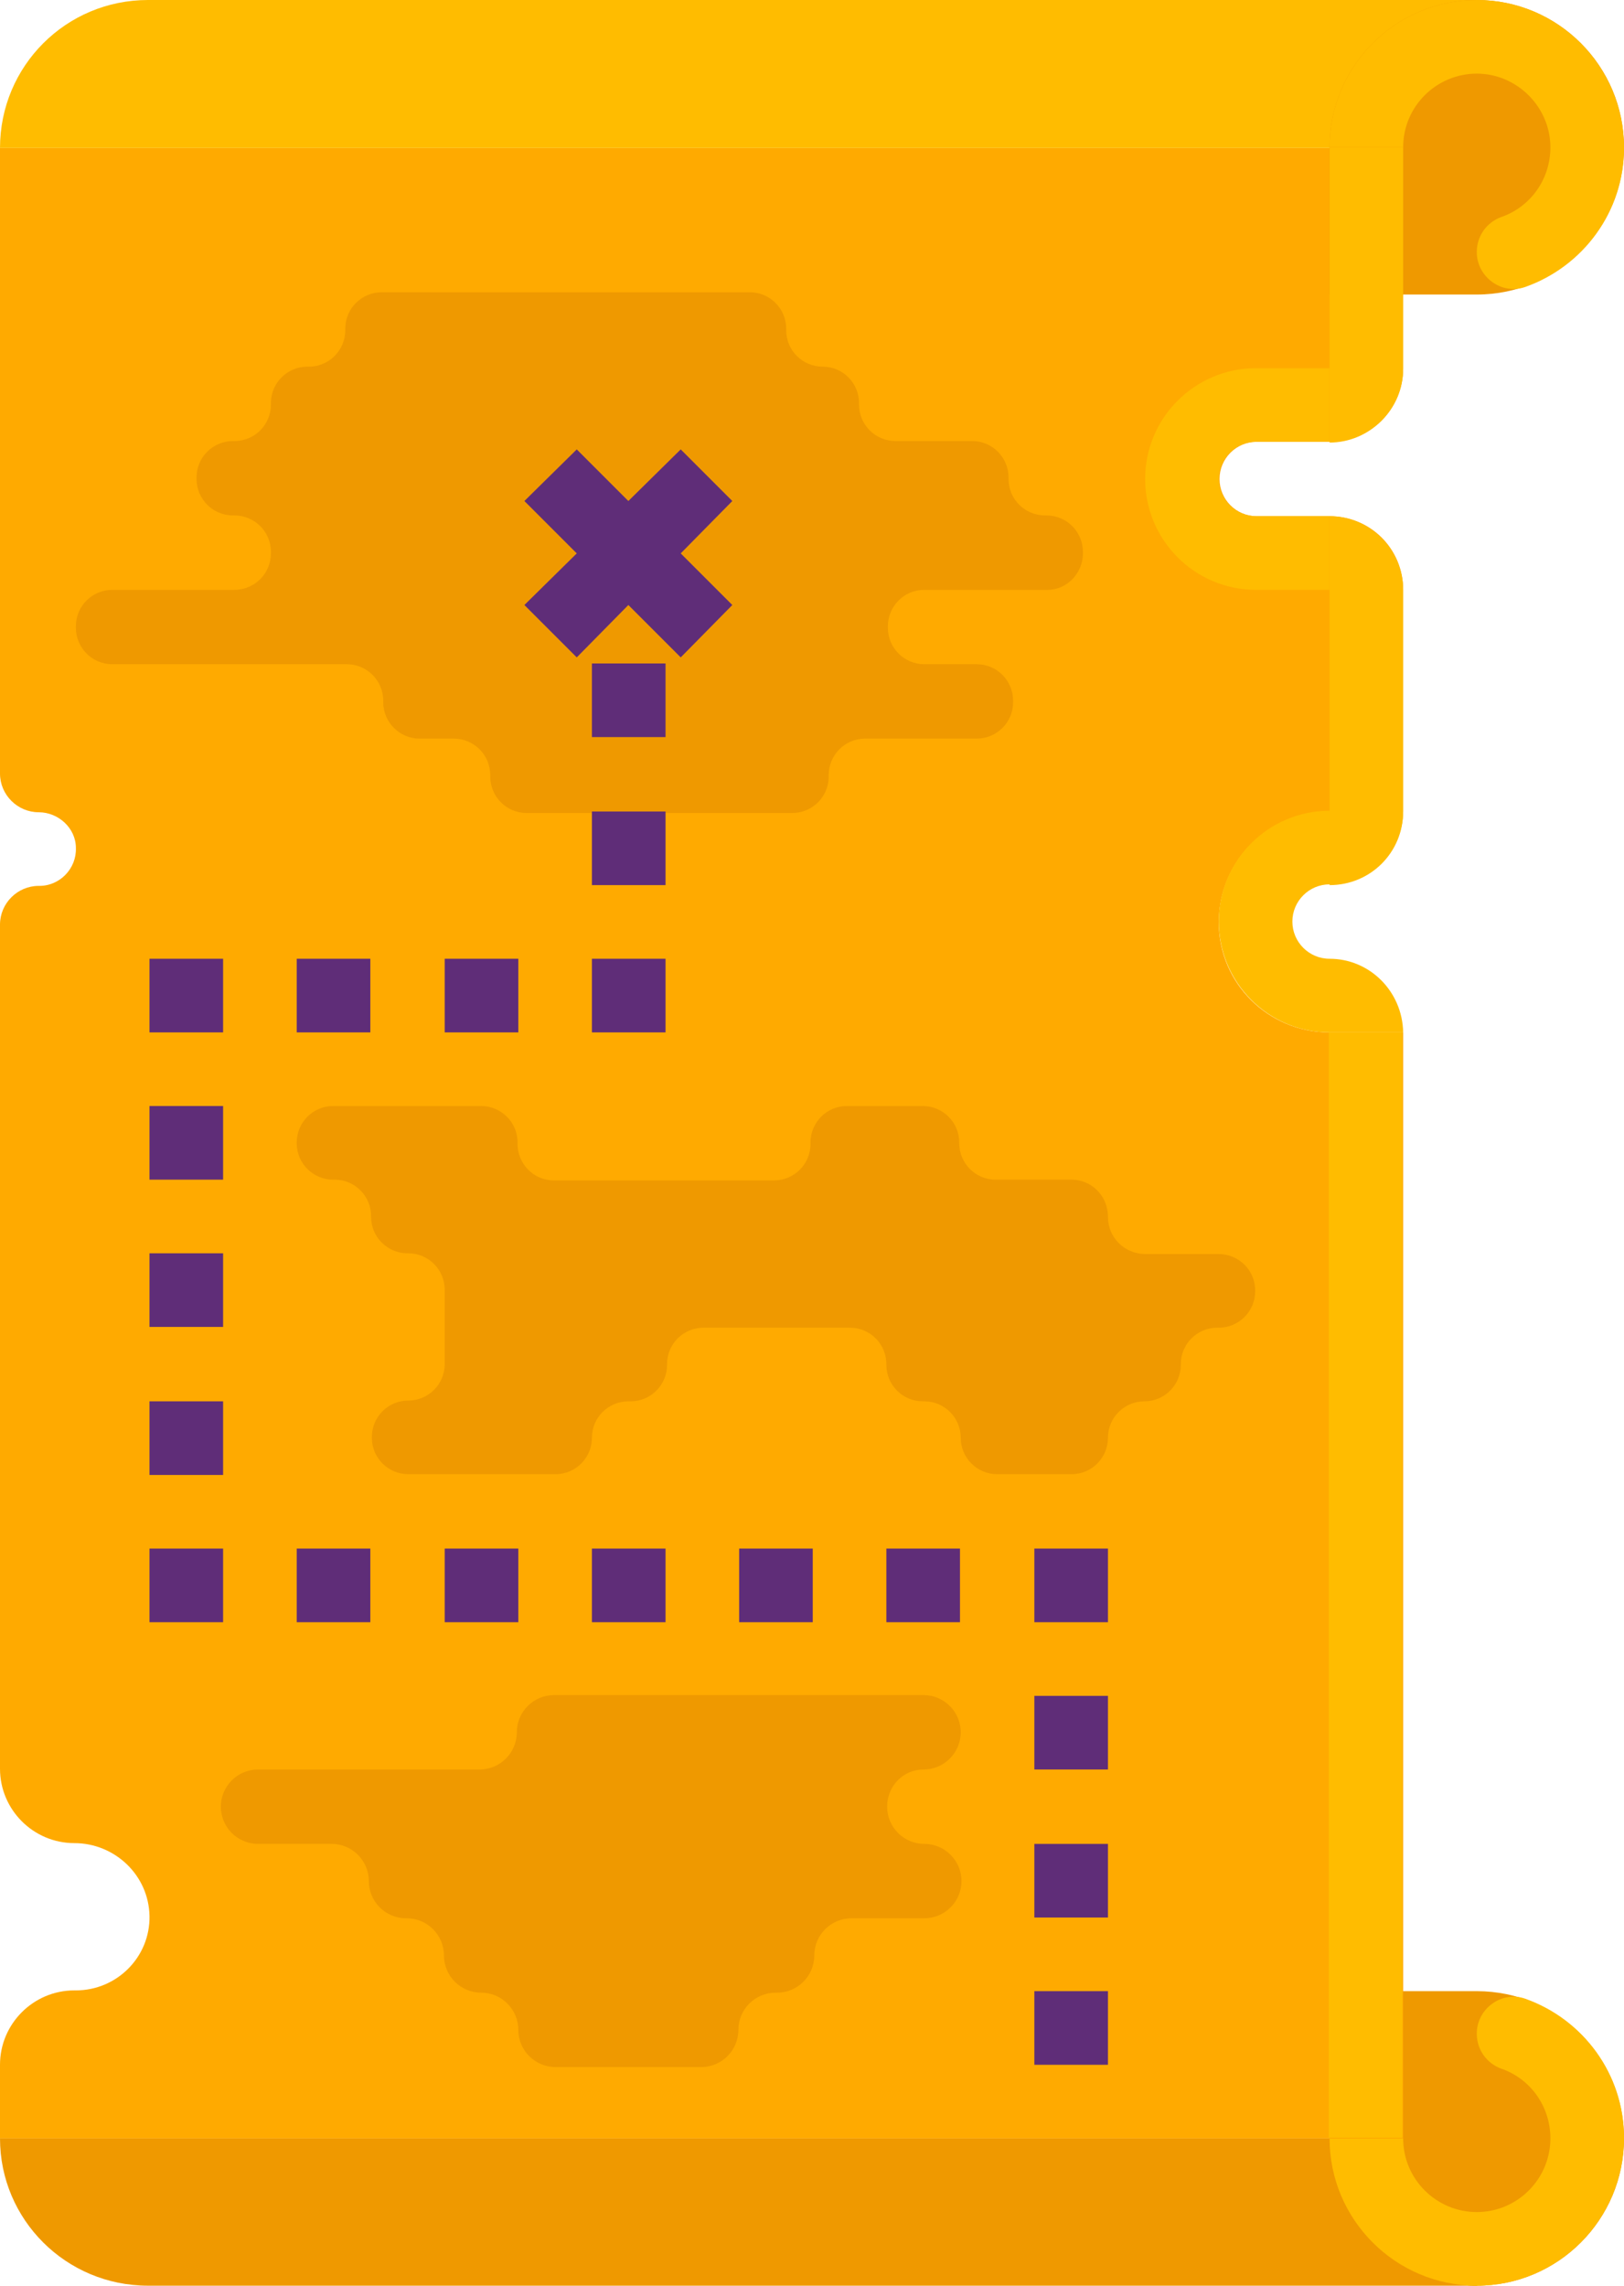 <?xml version="1.0" encoding="utf-8"?>
<!-- Generator: Adobe Illustrator 24.0.3, SVG Export Plug-In . SVG Version: 6.00 Build 0)  -->
<svg version="1.1" id="Layer_1" xmlns="http://www.w3.org/2000/svg" xmlns:xlink="http://www.w3.org/1999/xlink" x="0px" y="0px"
	 viewBox="0 0 214 301.1" style="enable-background:new 0 0 214 301.1;" xml:space="preserve">
<style type="text/css">
	.st0{fill:#EF9900;}
	.st1{fill:#FFAA00;}
	.st2{fill:#FFBC00;}
	.st3{fill:#5F2D78;}
</style>
<g>
	<path class="st0" d="M194.6,262.3C194.6,262.3,194.6,262.3,194.6,262.3L194.6,262.3h-19.4v19.4c0,10.7,8.7,19.4,19.4,19.4l0,0l0,0
		c0,0,0,0,0,0c10.7,0,19.4-8.7,19.4-19.4C214,271,205.3,262.3,194.6,262.3z"/>
	<g>
		<path class="st1" d="M160.6,121.5L160.6,121.5c0-8,6.5-14.6,14.6-14.6h9.7V77.7c0-5.4-4.3-9.7-9.7-9.7h-9.6
			c-2.7,0-4.9-2.2-4.9-4.9l0,0c0-2.7,2.2-4.9,4.9-4.9h9.6c5.4,0,9.7-4.3,9.7-9.7V19.5H0v82.4c0,2.8,2.3,5.1,5.1,5.1l0,0
			c2.6,0,4.9,2.1,4.9,4.7c0.1,2.7-2.1,5-4.8,5H5.1c-2.8,0-5.1,2.3-5.1,5.1V233c0,5.4,4.4,9.8,9.8,9.8l0,0c5.3,0,9.8,4.2,9.9,9.6
			c0.1,5.4-4.3,9.8-9.7,9.8H9.8c-5.4,0-9.8,4.4-9.8,9.8v9.7h184.9V136h-9.7C167.1,136,160.6,129.5,160.6,121.5z"/>
	</g>
	<path class="st2" d="M194.6,0H19.5C8.7,0,0,8.7,0,19.5v0h194.6V0z"/>
	<path class="st0" d="M194.6,0C194.6,0,194.6,0,194.6,0L194.6,0L194.6,0c-10.7,0-19.4,8.7-19.4,19.4v19.4h19.4v0c0,0,0,0,0,0
		c10.7,0,19.4-8.7,19.4-19.4C214,8.7,205.3,0,194.6,0z"/>
	<path class="st0" d="M194.6,301.1H19.5C8.7,301.1,0,292.4,0,281.7l0,0h194.6V301.1z"/>
	<path class="st2" d="M194.6,0c-10.7,0-19.4,8.7-19.4,19.4h9.7c0-5.4,4.4-9.7,9.7-9.7s9.7,4.4,9.7,9.7c0,4.3-2.7,7.9-6.5,9.2
		c-1.9,0.7-3.2,2.5-3.2,4.6l0,0c0,3.3,3.3,5.7,6.4,4.6c7.6-2.7,13-9.9,13-18.3C214,8.7,205.3,0,194.6,0z"/>
	<path class="st2" d="M194.6,301.1c-10.7,0-19.4-8.7-19.4-19.4h9.7c0,5.4,4.4,9.7,9.7,9.7c5.4,0,9.7-4.4,9.7-9.7
		c0-4.3-2.7-7.9-6.5-9.2c-1.9-0.7-3.2-2.5-3.2-4.6l0,0c0-3.3,3.3-5.7,6.4-4.6c7.6,2.7,13,9.9,13,18.3
		C214,292.4,205.3,301.1,194.6,301.1z"/>
	<path class="st0" d="M116.9,238L116.9,238c0,2.7,2.2,4.9,4.9,4.9h0c2.7,0,4.9,2.2,4.9,4.9l0,0c0,2.7-2.2,4.9-4.9,4.9h-9.6
		c-2.7,0-4.9,2.2-4.9,4.9l0,0c0,2.7-2.2,4.9-4.9,4.9h-0.2c-2.7,0-4.9,2.2-4.9,4.9l0,0c0,2.7-2.2,4.9-4.9,4.9H73.2
		c-2.7,0-4.9-2.2-4.9-4.9l0,0c0-2.7-2.2-4.9-4.9-4.9h0c-2.7,0-4.9-2.2-4.9-4.9l0,0c0-2.7-2.2-4.9-4.9-4.9h-0.1
		c-2.7,0-4.9-2.2-4.9-4.9l0,0c0-2.7-2.2-4.9-4.9-4.9h-9.7c-2.7,0-4.9-2.2-4.9-4.9l0,0c0-2.7,2.2-4.9,4.9-4.9h29.2
		c2.7,0,4.9-2.2,4.9-4.9v0c0-2.7,2.2-4.9,4.9-4.9H78h29.1h14.6c2.7,0,4.9,2.2,4.9,4.9v0c0,2.7-2.2,4.9-4.9,4.9h0
		C119,233.1,116.9,235.3,116.9,238z"/>
	<path class="st0" d="M142.7,72.9v-0.2c0-2.6-2.1-4.8-4.8-4.8h-0.2c-2.6,0-4.8-2.1-4.8-4.8v-0.2c0-2.6-2.1-4.8-4.8-4.8h-10.1
		c-2.6,0-4.8-2.1-4.8-4.8v-0.2c0-2.6-2.1-4.8-4.8-4.8h0c-2.6,0-4.8-2.1-4.8-4.8v-0.2c0-2.6-2.1-4.8-4.8-4.8H50.3
		c-2.6,0-4.8,2.1-4.8,4.8v0.2c0,2.6-2.1,4.8-4.8,4.8h-0.2c-2.6,0-4.8,2.1-4.8,4.8v0.2c0,2.6-2.1,4.8-4.8,4.8h-0.2
		c-2.6,0-4.8,2.1-4.8,4.8v0.2c0,2.6,2.1,4.8,4.8,4.8h0.2c2.6,0,4.8,2.1,4.8,4.8v0.2c0,2.6-2.1,4.8-4.8,4.8H14.8
		c-2.6,0-4.8,2.1-4.8,4.8v0.2c0,2.6,2.1,4.8,4.8,4.8h30.9c2.6,0,4.8,2.1,4.8,4.8v0.2c0,2.6,2.1,4.8,4.8,4.8h4.5
		c2.6,0,4.8,2.1,4.8,4.8v0.2c0,2.6,2.1,4.8,4.8,4.8h35c2.6,0,4.8-2.1,4.8-4.8v-0.2c0-2.6,2.1-4.8,4.8-4.8h14.7
		c2.6,0,4.8-2.1,4.8-4.8v-0.2c0-2.6-2.1-4.8-4.8-4.8h-6.9c-2.6,0-4.8-2.1-4.8-4.8v-0.2c0-2.6,2.1-4.8,4.8-4.8h16.3
		C140.5,77.7,142.7,75.6,142.7,72.9z"/>
	<g>
		<rect x="78" y="87.4" class="st3" width="9.7" height="9.7"/>
		<rect x="78" y="106.9" class="st3" width="9.7" height="9.7"/>
		<rect x="78" y="126.3" class="st3" width="9.7" height="9.7"/>
		<rect x="58.6" y="126.3" class="st3" width="9.7" height="9.7"/>
		<rect x="39.1" y="126.3" class="st3" width="9.7" height="9.7"/>
		<rect x="19.7" y="126.3" class="st3" width="9.7" height="9.7"/>
		<rect x="19.7" y="145.7" class="st3" width="9.7" height="9.7"/>
		<rect x="19.7" y="165.1" class="st3" width="9.7" height="9.7"/>
		<rect x="19.7" y="184.6" class="st3" width="9.7" height="9.7"/>
		<rect x="19.7" y="204" class="st3" width="9.7" height="9.7"/>
		<rect x="39.1" y="204" class="st3" width="9.7" height="9.7"/>
		<rect x="58.6" y="204" class="st3" width="9.7" height="9.7"/>
		<rect x="78" y="204" class="st3" width="9.7" height="9.7"/>
		<rect x="97.4" y="204" class="st3" width="9.7" height="9.7"/>
		<rect x="116.8" y="204" class="st3" width="9.7" height="9.7"/>
		<rect x="136.3" y="204" class="st3" width="9.7" height="9.7"/>
		<rect x="136.3" y="223.4" class="st3" width="9.7" height="9.7"/>
		<rect x="136.3" y="242.9" class="st3" width="9.7" height="9.7"/>
		<rect x="136.3" y="262.3" class="st3" width="9.7" height="9.7"/>
	</g>
	<g>
		<g>
			<g>
				<path class="st0" d="M146,160.3L146,160.3c0-2.8-2.2-4.9-4.8-4.9h-10c-2.7,0-4.8-2.2-4.8-4.8v-0.1c0-2.7-2.2-4.8-4.8-4.8h-10
					c-2.7,0-4.8,2.2-4.8,4.8v0.2c0,2.7-2.2,4.8-4.8,4.8H73c-2.7,0-4.8-2.2-4.8-4.8v-0.2c0-2.7-2.2-4.8-4.8-4.8H43.9
					c-2.7,0-4.8,2.2-4.8,4.8v0.1c0,2.7,2.2,4.8,4.8,4.8h0.2c2.7,0,4.8,2.2,4.8,4.8v0.1c0,2.7,2.2,4.8,4.8,4.8h0.1
					c2.7,0,4.8,2.2,4.8,4.8v4.9v4.9c0,2.7-2.2,4.8-4.8,4.8l0,0c-2.7,0-4.8,2.2-4.8,4.8v0.1c0,2.7,2.2,4.8,4.8,4.8h19.4
					c2.7,0,4.8-2.2,4.8-4.8v0c0-2.7,2.2-4.8,4.8-4.8h0.3c2.7,0,4.8-2.2,4.8-4.8v-0.1c0-2.7,2.2-4.8,4.8-4.8H112
					c2.7,0,4.8,2.2,4.8,4.8v0.1c0,2.7,2.2,4.8,4.8,4.8h0.2c2.7,0,4.8,2.2,4.8,4.8v0c0,2.7,2.2,4.8,4.8,4.8h9.8
					c2.7,0,4.8-2.2,4.8-4.8v0c0-2.7,2.2-4.8,4.8-4.8h0c2.7,0,4.8-2.2,4.8-4.8v-0.1c0-2.7,2.2-4.8,4.8-4.8h0.2c2.7,0,4.8-2.2,4.8-4.8
					v-0.1c0-2.7-2.2-4.8-4.8-4.8h-9.8C148.1,165.1,146,163,146,160.3z"/>
			</g>
		</g>
	</g>
	<polygon class="st3" points="96.5,66 89.7,59.2 82.8,66 76,59.2 69.1,66 76,72.9 69.1,79.7 76,86.6 82.8,79.7 89.7,86.6 96.5,79.7 
		89.7,72.9 	"/>
	<path class="st2" d="M175.2,126.3c-2.7,0-4.9-2.2-4.9-4.9l0,0c0-2.7,2.2-4.9,4.9-4.9l0,0c5.3,0,9.7-4.3,9.7-9.7v0h-9.7
		c-8,0-14.6,6.5-14.6,14.6l0,0c0,8,6.5,14.6,14.6,14.6h9.7v0C184.8,130.6,180.5,126.3,175.2,126.3L175.2,126.3z"/>
	<path class="st2" d="M165.5,68c-2.7,0-4.9-2.2-4.9-4.9l0,0c0-2.7,2.2-4.9,4.9-4.9h9.7v-9.7h-9.7c-8,0-14.6,6.5-14.6,14.6l0,0
		c0,8,6.5,14.6,14.6,14.6h9.7V68H165.5z"/>
	<g>
		<path class="st2" d="M175.2,68v48.6c0,0,0,0,0,0l0,0c5.4,0,9.7-4.3,9.7-9.7V77.7C184.9,72.4,180.5,68,175.2,68L175.2,68z"/>
		<path class="st2" d="M184.9,48.6V19.4h-9.7v38.9l0,0C180.5,58.3,184.9,53.9,184.9,48.6z"/>
	</g>
	<rect x="175.1" y="136" class="st2" width="9.7" height="145.6"/>
</g>
</svg>
